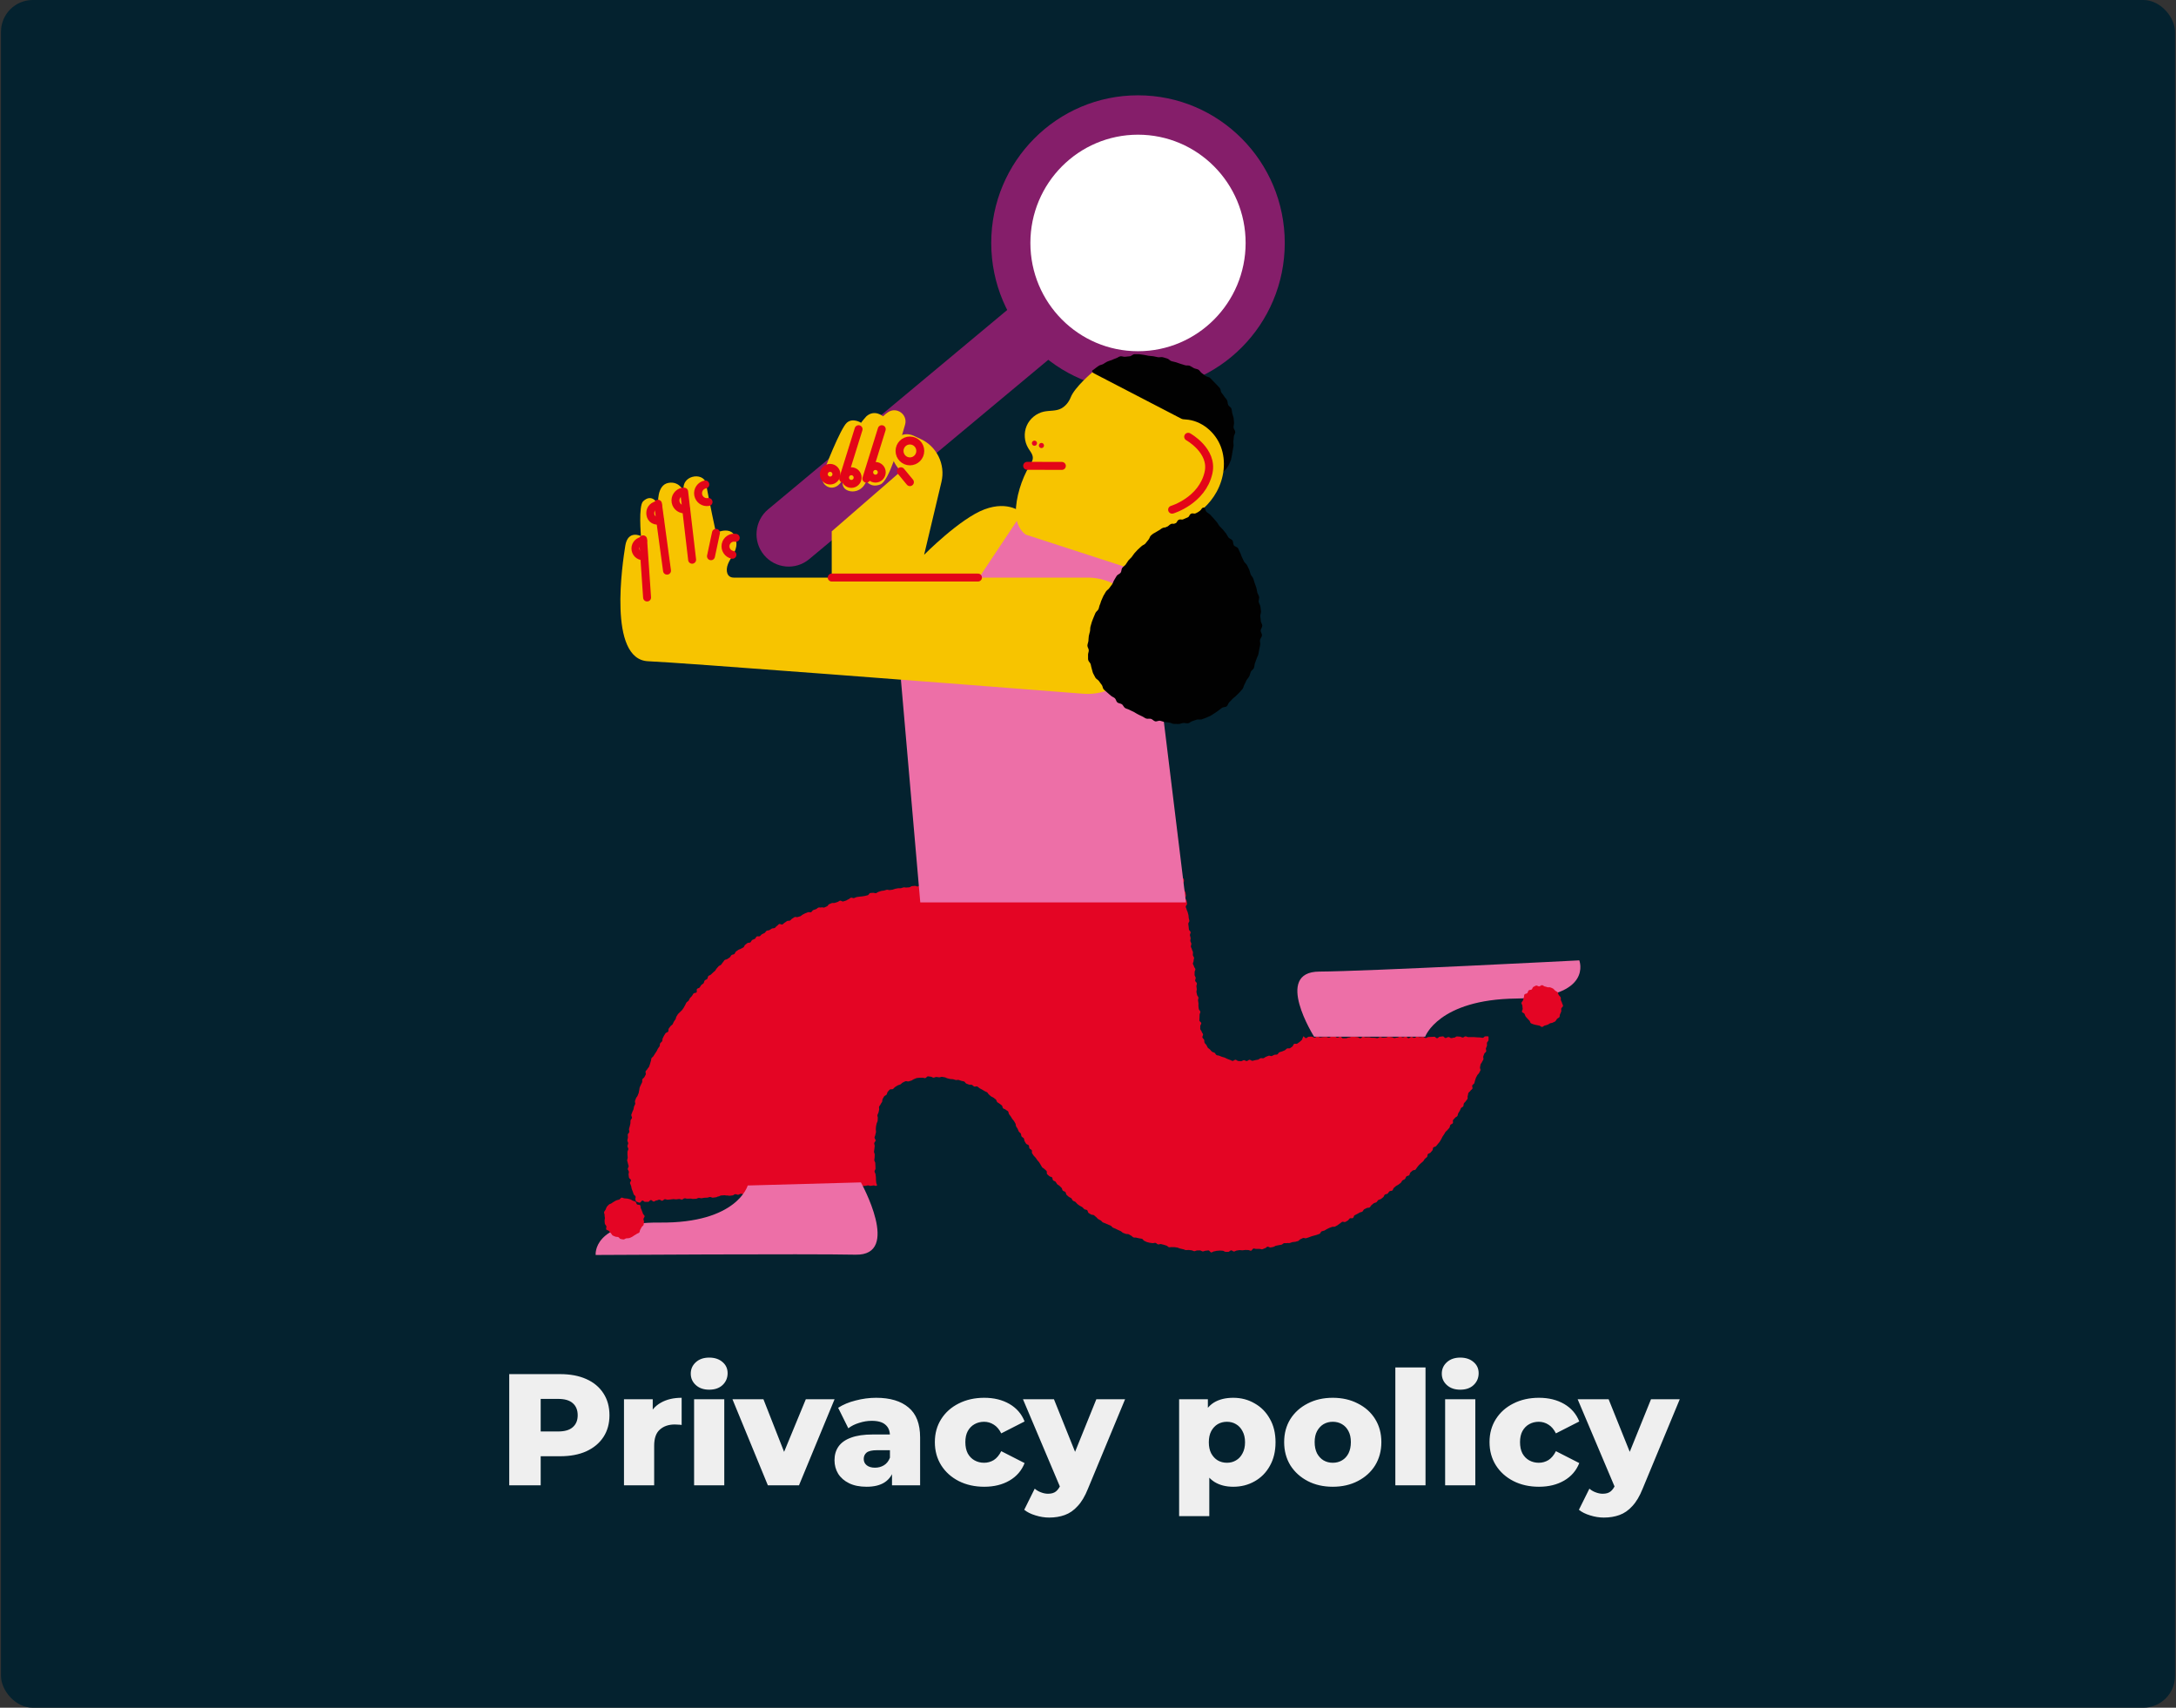 <svg width="274" height="215" viewBox="0 0 274 215" fill="none" xmlns="http://www.w3.org/2000/svg">
<rect x="0" y="0" width="274" height="215" fill="#333333" stroke="none"/>
<rect x="0.125" width="273.75" height="215" rx="4" fill="#04222F"/>
<g clip-path="url(#clip0_15929_10431)">
<path d="M130.165 38.386L133.242 42.12C133.819 42.821 133.723 43.861 133.026 44.441L101.893 70.397C100.172 71.832 97.617 71.591 96.191 69.86C94.764 68.129 95.004 65.56 96.724 64.125L127.858 38.169C128.554 37.589 129.588 37.686 130.165 38.386Z" fill="#851E6A"/>
<path d="M143.296 49.177C153.503 49.177 161.776 40.854 161.776 30.588C161.776 20.322 153.503 12 143.296 12C133.09 12 124.816 20.322 124.816 30.588C124.816 40.854 133.09 49.177 143.296 49.177Z" fill="#851E6A"/>
<path d="M143.296 44.218C150.78 44.218 156.848 38.116 156.848 30.588C156.848 23.06 150.78 16.957 143.296 16.957C135.812 16.957 129.745 23.06 129.745 30.588C129.745 38.116 135.812 44.218 143.296 44.218Z" fill="white"/>
<path d="M148.947 110.582C148.778 110.528 148.772 110.643 148.594 110.647C148.417 110.651 148.417 110.684 148.24 110.688C148.063 110.691 148.059 110.52 147.882 110.523C147.705 110.527 147.709 110.716 147.531 110.72C147.354 110.723 147.352 110.649 147.175 110.652C146.998 110.656 146.997 110.59 146.819 110.594C146.642 110.598 146.642 110.604 146.465 110.607C146.288 110.611 146.287 110.587 146.11 110.591C145.933 110.595 145.932 110.532 145.754 110.536C145.577 110.54 145.581 110.719 145.404 110.723C145.226 110.727 145.227 110.741 145.049 110.745C144.872 110.749 144.869 110.621 144.692 110.624C144.514 110.628 144.514 110.601 144.336 110.605C144.159 110.609 144.16 110.674 143.983 110.678C143.805 110.681 143.806 110.715 143.628 110.719C143.45 110.723 143.449 110.664 143.271 110.668C143.094 110.672 143.096 110.769 142.918 110.773C142.74 110.777 142.738 110.672 142.56 110.676C142.383 110.679 142.382 110.624 142.204 110.628C142.027 110.632 142.031 110.822 141.853 110.826C141.676 110.83 141.671 110.615 141.494 110.619C141.317 110.623 141.321 110.84 141.144 110.844C140.966 110.848 140.962 110.661 140.785 110.665C140.667 110.667 140.548 110.67 140.43 110.672C140.253 110.676 140.253 110.689 140.075 110.692C139.898 110.696 139.9 110.772 139.722 110.776C139.544 110.78 139.542 110.653 139.364 110.657C139.187 110.661 139.191 110.894 139.014 110.898C138.836 110.902 138.833 110.74 138.655 110.744C138.477 110.747 138.477 110.73 138.299 110.734C138.121 110.738 138.123 110.828 137.945 110.832C137.768 110.836 137.768 110.86 137.591 110.864C137.413 110.868 137.414 110.9 137.236 110.904C137.059 110.908 137.055 110.76 136.878 110.763C136.7 110.767 136.704 110.922 136.526 110.925C136.348 110.929 136.346 110.833 136.169 110.837C135.991 110.84 135.989 110.736 135.811 110.74C135.634 110.744 135.636 110.841 135.458 110.845C135.28 110.848 135.28 110.839 135.102 110.842C134.924 110.846 134.925 110.893 134.747 110.896C134.569 110.9 134.571 110.951 134.393 110.955C134.215 110.959 134.213 110.84 134.035 110.843C133.857 110.847 133.86 110.981 133.683 110.985C133.505 110.989 133.501 110.808 133.323 110.812C133.146 110.815 133.148 110.931 132.97 110.935C132.792 110.938 132.791 110.883 132.614 110.887C132.436 110.891 132.437 110.969 132.259 110.973C132.082 110.977 132.078 110.824 131.901 110.827C131.723 110.831 131.724 110.878 131.546 110.882C131.368 110.885 131.369 110.932 131.192 110.935C131.014 110.939 131.012 110.843 130.834 110.847C130.657 110.851 130.659 110.947 130.482 110.951C130.305 110.954 130.305 110.985 130.128 110.989C129.951 110.993 129.949 110.913 129.772 110.917C129.595 110.92 129.596 110.99 129.419 110.994C129.241 110.998 129.239 110.913 129.061 110.917C128.883 110.92 128.883 110.925 128.705 110.928C128.528 110.932 128.528 110.941 128.35 110.945C128.172 110.949 128.171 110.891 127.994 110.895C127.816 110.898 127.816 110.901 127.639 110.904C127.461 110.908 127.464 111.057 127.287 111.06C127.109 111.064 127.108 110.995 126.93 110.999C126.752 111.003 126.755 111.151 126.577 111.155C126.399 111.158 126.395 110.956 126.217 110.96C126.039 110.964 126.043 111.167 125.865 111.171C125.688 111.174 125.685 111.065 125.508 111.069C125.33 111.073 125.327 110.948 125.15 110.952C124.971 110.956 124.976 111.182 124.798 111.185C124.62 111.189 124.619 111.13 124.441 111.133C124.263 111.137 124.263 111.152 124.085 111.156C123.907 111.16 123.905 111.078 123.727 111.082C123.549 111.086 123.55 111.141 123.372 111.145C123.194 111.149 123.192 111.041 123.014 111.045C122.835 111.049 122.837 111.13 122.659 111.134C122.481 111.137 122.483 111.252 122.305 111.256C122.127 111.259 122.122 111.049 121.944 111.053C121.766 111.056 121.77 111.243 121.592 111.247C121.414 111.251 121.411 111.092 121.233 111.096C121.055 111.099 121.054 111.075 120.876 111.078C120.698 111.082 120.7 111.191 120.522 111.195C120.344 111.199 120.345 111.271 120.167 111.275C119.988 111.279 119.987 111.208 119.808 111.212C119.63 111.216 119.627 111.085 119.449 111.089C119.27 111.093 119.271 111.154 119.093 111.158C118.914 111.162 118.913 111.133 118.734 111.137C118.555 111.141 118.557 111.21 118.378 111.215C118.2 111.22 118.262 111.33 118.03 111.346C117.931 111.353 117.81 111.313 117.672 111.324C117.565 111.333 117.441 111.271 117.312 111.282C117.201 111.292 117.087 111.345 116.961 111.357C116.85 111.368 116.735 111.407 116.612 111.42C116.499 111.432 116.374 111.372 116.251 111.386C116.138 111.399 116.023 111.433 115.901 111.447C115.787 111.461 115.684 111.592 115.563 111.607C115.448 111.621 115.316 111.515 115.196 111.53C115.081 111.545 114.961 111.543 114.841 111.559C114.726 111.575 114.622 111.695 114.503 111.712C114.387 111.728 114.267 111.72 114.148 111.738C114.032 111.755 113.904 111.699 113.785 111.717C113.669 111.735 113.56 111.806 113.441 111.825C113.326 111.843 113.2 111.811 113.082 111.831C112.966 111.85 112.85 111.876 112.732 111.897C112.616 111.916 112.508 111.988 112.39 112.009C112.274 112.03 112.155 112.035 112.037 112.057C111.921 112.078 111.785 111.994 111.667 112.016C111.551 112.038 111.441 112.096 111.323 112.119C111.208 112.141 111.087 112.145 110.97 112.168C110.854 112.191 110.746 112.256 110.628 112.28C110.513 112.303 110.417 112.426 110.3 112.45C110.185 112.475 110.044 112.38 109.928 112.405C109.813 112.43 109.686 112.405 109.57 112.431C109.455 112.456 109.385 112.682 109.268 112.709C109.154 112.735 109.04 112.767 108.925 112.794C108.81 112.821 108.69 112.826 108.574 112.854C108.46 112.882 108.333 112.861 108.218 112.89C108.103 112.918 107.98 112.912 107.864 112.941C107.75 112.97 107.646 113.041 107.531 113.071C107.416 113.101 107.264 112.987 107.149 113.018C107.035 113.048 106.95 113.19 106.835 113.222C106.721 113.253 106.626 113.355 106.511 113.387C106.398 113.419 106.287 113.461 106.173 113.494C106.059 113.527 105.887 113.357 105.772 113.391C105.659 113.424 105.566 113.531 105.452 113.565C105.338 113.599 105.226 113.637 105.112 113.672C104.998 113.707 104.859 113.66 104.746 113.696C104.633 113.732 104.527 113.795 104.414 113.831C104.301 113.868 104.241 114.068 104.128 114.106C104.015 114.143 103.915 114.215 103.802 114.253C103.689 114.291 103.534 114.201 103.421 114.24C103.309 114.279 103.163 114.222 103.051 114.261C102.939 114.301 102.856 114.424 102.744 114.464C102.632 114.505 102.517 114.538 102.406 114.579C102.294 114.621 102.236 114.805 102.124 114.847C102.013 114.889 101.854 114.803 101.743 114.846C101.632 114.889 101.521 114.932 101.41 114.975C101.299 115.019 101.202 115.095 101.091 115.14C100.981 115.185 100.9 115.301 100.79 115.347C100.68 115.392 100.559 115.41 100.449 115.456C100.34 115.502 100.171 115.409 100.062 115.456C99.953 115.503 99.865 115.603 99.756 115.651C99.647 115.699 99.584 115.849 99.475 115.898C99.367 115.947 99.217 115.905 99.109 115.955C99.001 116.005 98.92 116.112 98.812 116.163C98.705 116.214 98.631 116.334 98.524 116.386C98.417 116.438 98.21 116.285 98.103 116.338C97.997 116.391 97.93 116.525 97.824 116.579C97.718 116.633 97.657 116.776 97.552 116.831C97.446 116.886 97.294 116.851 97.188 116.907C97.083 116.962 96.99 117.041 96.885 117.098C96.781 117.155 96.632 117.131 96.528 117.189C96.424 117.247 96.376 117.406 96.272 117.465C96.169 117.524 96.049 117.556 95.947 117.616C95.844 117.676 95.781 117.804 95.678 117.865C95.576 117.926 95.387 117.842 95.285 117.904C95.184 117.966 95.148 118.137 95.047 118.2C94.946 118.263 94.815 118.279 94.715 118.344C94.614 118.408 94.584 118.581 94.485 118.647C94.385 118.712 94.212 118.666 94.114 118.732C94.015 118.799 93.929 118.885 93.831 118.953C93.733 119.021 93.715 119.204 93.618 119.273C93.52 119.342 93.397 119.371 93.3 119.441C93.204 119.511 93.061 119.518 92.966 119.589C92.87 119.66 92.768 119.723 92.674 119.796C92.579 119.868 92.56 120.039 92.466 120.113C92.373 120.186 92.207 120.168 92.114 120.243C92.021 120.317 91.984 120.46 91.892 120.536C91.8 120.612 91.683 120.657 91.592 120.734C91.501 120.811 91.33 120.795 91.24 120.874C91.151 120.952 91.106 121.083 91.017 121.163C90.928 121.243 90.887 121.374 90.799 121.455C90.712 121.536 90.576 121.565 90.489 121.648C90.403 121.73 90.337 121.833 90.252 121.917C90.166 122 90.13 122.133 90.046 122.218C89.962 122.303 89.857 122.366 89.775 122.452C89.692 122.538 89.597 122.611 89.515 122.698C89.434 122.786 89.27 122.797 89.19 122.886C89.11 122.974 89.13 123.153 89.051 123.243C88.972 123.334 88.812 123.353 88.734 123.443C88.655 123.534 88.666 123.703 88.588 123.794C88.51 123.885 88.377 123.93 88.3 124.021C88.222 124.113 88.177 124.232 88.101 124.323C88.023 124.416 87.838 124.417 87.762 124.509C87.685 124.602 87.787 124.842 87.711 124.935C87.635 125.028 87.398 124.988 87.323 125.082C87.247 125.175 87.208 125.299 87.134 125.392C87.059 125.486 86.958 125.56 86.885 125.654C86.81 125.749 86.786 125.883 86.713 125.977C86.64 126.073 86.509 126.124 86.437 126.219C86.364 126.315 86.344 126.451 86.272 126.546C86.2 126.643 86.167 126.768 86.096 126.864C86.025 126.961 85.962 127.064 85.892 127.16C85.821 127.258 85.701 127.319 85.632 127.415C85.562 127.513 85.438 127.573 85.369 127.67C85.3 127.768 85.249 127.88 85.18 127.978C85.112 128.077 85.123 128.231 85.055 128.329C84.987 128.429 84.918 128.527 84.852 128.625C84.784 128.725 84.763 128.855 84.697 128.954C84.63 129.054 84.489 129.104 84.424 129.204C84.358 129.305 84.271 129.392 84.207 129.492C84.142 129.594 84.199 129.772 84.136 129.873C84.072 129.975 83.865 129.986 83.802 130.088C83.739 130.19 83.674 130.292 83.612 130.394C83.55 130.497 83.512 130.614 83.451 130.717C83.389 130.82 83.435 130.987 83.375 131.09C83.315 131.194 83.186 131.258 83.127 131.361C83.068 131.466 83.109 131.627 83.05 131.731C82.992 131.836 82.898 131.92 82.841 132.025C82.783 132.131 82.738 132.242 82.682 132.347C82.625 132.454 82.536 132.542 82.481 132.648C82.424 132.755 82.343 132.848 82.288 132.955C82.234 133.063 82.088 133.124 82.034 133.231C81.981 133.339 82.005 133.486 81.953 133.593C81.9 133.702 81.903 133.837 81.852 133.945C81.8 134.054 81.783 134.178 81.733 134.287C81.683 134.397 81.571 134.477 81.522 134.586C81.472 134.696 81.342 134.77 81.294 134.879C81.246 134.99 81.359 135.17 81.312 135.28C81.265 135.391 81.19 135.489 81.145 135.599C81.099 135.711 80.93 135.772 80.887 135.883C80.842 135.995 80.897 136.146 80.855 136.257C80.812 136.37 80.737 136.47 80.696 136.582C80.654 136.695 80.587 136.798 80.547 136.911C80.507 137.025 80.527 137.159 80.488 137.271C80.449 137.386 80.454 137.513 80.417 137.626C80.379 137.741 80.313 137.845 80.278 137.958C80.241 138.073 80.115 138.159 80.081 138.274C80.046 138.389 79.99 138.498 79.958 138.613C79.924 138.729 80.017 138.879 79.986 138.994C79.954 139.111 79.861 139.209 79.832 139.324C79.802 139.441 79.793 139.563 79.765 139.678C79.737 139.795 79.644 139.897 79.618 140.012C79.591 140.13 79.517 140.237 79.493 140.354C79.467 140.472 79.603 140.623 79.58 140.739C79.556 140.858 79.419 140.953 79.397 141.07C79.375 141.189 79.4 141.315 79.38 141.433C79.36 141.552 79.321 141.667 79.303 141.785C79.285 141.904 79.219 142.016 79.203 142.134C79.186 142.255 79.259 142.386 79.245 142.504C79.23 142.625 79.06 142.727 79.047 142.845C79.034 142.966 79.08 143.093 79.07 143.212C79.059 143.333 79.006 143.45 78.997 143.569C78.988 143.69 79.112 143.819 79.105 143.938C79.098 144.059 79.01 144.175 79.006 144.294C79.001 144.415 79.123 144.539 79.12 144.657C79.117 144.779 79.011 144.897 79.01 145.015C79.009 145.136 79.01 145.257 79.011 145.375C79.013 145.496 79.035 145.616 79.039 145.734C79.042 145.856 78.968 145.98 78.974 146.098C78.979 146.219 79.055 146.336 79.063 146.454C79.071 146.575 79.151 146.689 79.162 146.807C79.172 146.928 79.036 147.063 79.048 147.18C79.061 147.301 79.174 147.41 79.188 147.526C79.204 147.648 79.132 147.78 79.15 147.896C79.167 148.017 79.178 148.139 79.197 148.254C79.218 148.375 79.435 148.457 79.457 148.571C79.48 148.692 79.305 148.85 79.33 148.964C79.356 149.085 79.441 149.19 79.468 149.302C79.497 149.424 79.509 149.546 79.539 149.657C79.571 149.779 79.637 149.886 79.669 149.995C79.706 150.117 79.75 150.229 79.784 150.335C79.825 150.459 79.988 150.527 80.025 150.628C80.073 150.758 79.969 150.925 80.007 151.018C80.095 151.232 80.022 151.267 80.196 151.304C80.37 151.34 80.376 151.421 80.553 151.408C80.73 151.396 80.714 151.168 80.891 151.156C81.068 151.144 81.08 151.322 81.257 151.31C81.434 151.298 81.436 151.321 81.612 151.308C81.789 151.296 81.776 151.101 81.953 151.089C82.13 151.076 82.144 151.283 82.321 151.27C82.498 151.258 82.49 151.147 82.667 151.135C82.844 151.123 82.839 151.049 83.016 151.037C83.193 151.025 83.204 151.184 83.38 151.172C83.557 151.16 83.546 150.992 83.723 150.98C83.9 150.968 83.906 151.058 84.083 151.046C84.26 151.033 84.26 151.022 84.437 151.01C84.614 150.998 84.613 150.979 84.79 150.967C84.967 150.954 84.971 151.008 85.148 150.996C85.326 150.984 85.324 150.964 85.502 150.951C85.679 150.939 85.686 151.034 85.863 151.022C86.04 151.01 86.031 150.878 86.209 150.866C86.386 150.854 86.391 150.926 86.568 150.914C86.745 150.902 86.746 150.916 86.923 150.903C87.1 150.891 87.105 150.956 87.282 150.944C87.459 150.932 87.459 150.936 87.636 150.924C87.814 150.912 87.808 150.831 87.985 150.819C88.162 150.807 88.166 150.871 88.344 150.859C88.521 150.846 88.518 150.809 88.695 150.797C88.873 150.785 88.873 150.793 89.05 150.781C89.228 150.769 89.224 150.716 89.401 150.703C89.579 150.691 89.586 150.798 89.763 150.786C89.941 150.774 89.939 150.753 90.117 150.741C90.294 150.729 90.288 150.643 90.466 150.631C90.643 150.618 90.636 150.519 90.814 150.507C90.991 150.495 90.991 150.497 91.168 150.484C91.346 150.472 91.349 150.522 91.526 150.509C91.704 150.497 91.707 150.552 91.885 150.54C92.062 150.528 92.061 150.512 92.238 150.5C92.415 150.488 92.406 150.359 92.584 150.347C92.761 150.335 92.767 150.429 92.945 150.416C93.122 150.404 93.115 150.308 93.293 150.296C93.471 150.283 93.476 150.361 93.653 150.349C93.831 150.337 93.84 150.469 94.017 150.457C94.195 150.445 94.182 150.255 94.359 150.243C94.537 150.231 94.544 150.337 94.721 150.325C94.898 150.313 94.899 150.321 95.076 150.309C95.254 150.296 95.251 150.253 95.428 150.241C95.606 150.229 95.616 150.377 95.793 150.365C95.971 150.353 95.957 150.153 96.135 150.14C96.312 150.128 96.314 150.164 96.492 150.152C96.669 150.139 96.68 150.299 96.858 150.286C97.035 150.274 97.03 150.195 97.207 150.183C97.385 150.171 97.38 150.097 97.557 150.085C97.734 150.072 97.732 150.033 97.909 150.021C98.086 150.009 98.094 150.123 98.271 150.11C98.447 150.098 98.439 149.972 98.616 149.96C98.793 149.947 98.803 150.098 98.98 150.086C99.157 150.074 99.157 150.075 99.334 150.063C99.511 150.05 99.505 149.949 99.682 149.937C99.86 149.924 99.858 149.894 100.035 149.882C100.213 149.87 100.219 149.966 100.397 149.953C100.574 149.941 100.565 149.802 100.742 149.79C100.919 149.778 100.92 149.786 101.097 149.774C101.274 149.762 101.289 149.981 101.466 149.969C101.643 149.956 101.641 149.919 101.818 149.907C101.996 149.894 101.987 149.764 102.164 149.752C102.342 149.74 102.353 149.894 102.53 149.882C102.708 149.87 102.708 149.868 102.885 149.855C103.063 149.843 103.05 149.654 103.227 149.642C103.405 149.629 103.414 149.766 103.591 149.753C103.769 149.741 103.763 149.649 103.941 149.637C104.118 149.624 104.118 149.612 104.295 149.6C104.473 149.587 104.475 149.616 104.652 149.603C104.83 149.591 104.837 149.684 105.014 149.671C105.192 149.659 105.191 149.648 105.369 149.636C105.547 149.624 105.542 149.552 105.72 149.539C105.898 149.527 105.899 149.553 106.077 149.54C106.255 149.528 106.261 149.615 106.439 149.603C106.617 149.591 106.617 149.59 106.795 149.577C106.972 149.565 106.959 149.365 107.136 149.353C107.314 149.34 107.325 149.507 107.503 149.495C107.681 149.483 107.678 149.441 107.856 149.428C108.034 149.416 108.039 149.497 108.217 149.484C108.395 149.472 108.386 149.337 108.564 149.324C108.742 149.312 108.742 149.318 108.921 149.306C109.099 149.294 109.096 149.251 109.274 149.239C109.452 149.227 109.458 149.312 109.636 149.3C109.815 149.287 109.813 149.258 109.992 149.246C110.17 149.233 110.205 149.354 110.369 149.282C110.53 149.211 110.355 149.111 110.334 148.884C110.325 148.785 110.309 148.668 110.299 148.532C110.29 148.425 110.3 148.305 110.29 148.178C110.282 148.067 110.252 147.951 110.244 147.826C110.237 147.714 110.128 147.602 110.121 147.479C110.115 147.366 110.254 147.24 110.249 147.119C110.243 147.004 110.238 146.886 110.233 146.766C110.228 146.65 110.219 146.533 110.215 146.412C110.211 146.297 110.093 146.182 110.09 146.062C110.088 145.945 110.134 145.826 110.132 145.706C110.13 145.59 110.144 145.471 110.143 145.352C110.142 145.235 110.054 145.117 110.054 144.998C110.055 144.881 110.101 144.762 110.103 144.643C110.104 144.526 110.141 144.408 110.143 144.289C110.146 144.171 110.077 144.05 110.081 143.932C110.085 143.814 110.257 143.702 110.262 143.583C110.267 143.465 110.114 143.339 110.121 143.221C110.127 143.103 110.214 142.989 110.222 142.871C110.23 142.753 110.297 142.64 110.307 142.522C110.317 142.404 110.269 142.281 110.281 142.163C110.293 142.045 110.294 141.926 110.307 141.808C110.321 141.69 110.371 141.577 110.386 141.46C110.402 141.342 110.493 141.237 110.511 141.121C110.529 141.003 110.51 140.882 110.531 140.766C110.552 140.649 110.46 140.511 110.483 140.396C110.507 140.279 110.594 140.176 110.62 140.062C110.647 139.945 110.667 139.829 110.697 139.716C110.728 139.6 110.659 139.455 110.693 139.343C110.728 139.228 110.846 139.141 110.885 139.031C110.926 138.918 111.027 138.832 111.072 138.725C111.118 138.614 111.087 138.47 111.138 138.367C111.193 138.255 111.257 138.145 111.324 138.041C111.391 137.938 111.556 137.909 111.634 137.813C111.712 137.719 111.699 137.541 111.787 137.453C111.873 137.367 111.946 137.254 112.042 137.175C112.136 137.097 112.348 137.175 112.45 137.104C112.55 137.034 112.611 136.912 112.718 136.848C112.822 136.785 112.919 136.71 113.03 136.652C113.138 136.596 113.262 136.576 113.376 136.525C113.487 136.474 113.562 136.335 113.678 136.289C113.791 136.245 113.896 136.166 114.013 136.125C114.128 136.085 114.29 136.183 114.41 136.147C114.526 136.111 114.641 136.073 114.762 136.04C114.876 136.009 114.968 135.893 115.083 135.865C115.198 135.838 115.302 135.75 115.418 135.726C115.534 135.702 115.658 135.71 115.774 135.69C115.891 135.67 116.017 135.698 116.133 135.681C116.251 135.665 116.379 135.747 116.496 135.734C116.614 135.722 116.715 135.522 116.832 135.513C116.95 135.503 117.075 135.559 117.193 135.554C117.311 135.548 117.432 135.679 117.55 135.677C117.669 135.675 117.786 135.587 117.904 135.589C118.022 135.591 118.139 135.631 118.257 135.636C118.375 135.642 118.498 135.563 118.616 135.573C118.734 135.582 118.85 135.62 118.968 135.633C119.085 135.646 119.191 135.745 119.308 135.761C119.425 135.778 119.535 135.828 119.651 135.848C119.768 135.868 119.889 135.849 120.005 135.872C120.121 135.896 120.229 135.945 120.344 135.972C120.46 135.999 120.598 135.93 120.712 135.961C120.826 135.991 120.935 136.043 121.048 136.077C121.161 136.111 121.284 136.118 121.396 136.156C121.508 136.193 121.567 136.38 121.678 136.421C121.789 136.462 121.896 136.502 122.006 136.547C122.116 136.591 122.266 136.532 122.375 136.58C122.483 136.628 122.56 136.74 122.667 136.791C122.774 136.842 122.96 136.733 123.065 136.787C123.17 136.841 123.247 136.954 123.35 137.012C123.454 137.069 123.564 137.118 123.666 137.178C123.767 137.238 123.87 137.3 123.971 137.363C124.07 137.426 124.196 137.454 124.295 137.52C124.393 137.586 124.435 137.737 124.531 137.806C124.627 137.875 124.706 137.967 124.8 138.039C124.894 138.111 125.027 138.133 125.119 138.208C125.211 138.282 125.31 138.35 125.4 138.428C125.49 138.505 125.489 138.684 125.577 138.765C125.664 138.844 125.792 138.879 125.877 138.961C125.962 139.044 126.076 139.097 126.159 139.182C126.242 139.267 126.225 139.444 126.305 139.532C126.385 139.619 126.561 139.619 126.638 139.709C126.715 139.799 126.865 139.83 126.94 139.922C127.015 140.014 126.991 140.187 127.063 140.281C127.135 140.375 127.209 140.467 127.279 140.564C127.348 140.66 127.396 140.771 127.462 140.869C127.529 140.967 127.625 141.046 127.689 141.146C127.752 141.246 127.804 141.354 127.864 141.456C127.925 141.558 127.893 141.712 127.95 141.816C128.008 141.92 128.086 142.009 128.141 142.115C128.196 142.22 128.223 142.341 128.28 142.448C128.335 142.552 128.481 142.61 128.538 142.715C128.595 142.819 128.574 142.968 128.633 143.073C128.69 143.177 128.861 143.217 128.921 143.322C128.98 143.425 128.958 143.576 129.019 143.679C129.079 143.782 129.142 143.884 129.204 143.987C129.265 144.088 129.477 144.098 129.54 144.2C129.602 144.301 129.561 144.468 129.625 144.569C129.688 144.669 129.85 144.707 129.915 144.807C129.979 144.907 129.899 145.103 129.965 145.203C130.031 145.302 130.101 145.4 130.168 145.499C130.235 145.597 130.345 145.666 130.414 145.765C130.481 145.862 130.546 145.962 130.616 146.06C130.685 146.157 130.78 146.235 130.85 146.332C130.92 146.428 130.965 146.543 131.037 146.639C131.108 146.735 131.146 146.856 131.219 146.952C131.291 147.046 131.437 147.084 131.51 147.178C131.584 147.271 131.703 147.328 131.778 147.421C131.852 147.514 131.774 147.733 131.85 147.825C131.925 147.917 132.041 147.977 132.119 148.068C132.195 148.159 132.397 148.141 132.475 148.231C132.553 148.321 132.521 148.508 132.6 148.597C132.679 148.686 132.843 148.697 132.923 148.785C133.003 148.873 133.038 149.003 133.12 149.09C133.201 149.177 133.333 149.214 133.415 149.3C133.497 149.386 133.587 149.463 133.671 149.549C133.754 149.633 133.743 149.813 133.828 149.897C133.912 149.98 134.067 149.991 134.153 150.074C134.238 150.157 134.219 150.351 134.305 150.433C134.392 150.515 134.485 150.591 134.573 150.672C134.66 150.752 134.803 150.773 134.892 150.852C134.98 150.932 135.009 151.081 135.099 151.159C135.189 151.237 135.335 151.25 135.426 151.327C135.516 151.404 135.577 151.518 135.669 151.594C135.761 151.67 135.868 151.727 135.961 151.802C136.054 151.876 136.187 151.901 136.281 151.974C136.374 152.047 136.439 152.159 136.534 152.232C136.628 152.303 136.792 152.281 136.888 152.352C136.984 152.423 136.975 152.639 137.072 152.709C137.168 152.778 137.279 152.83 137.377 152.898C137.474 152.966 137.648 152.922 137.747 152.989C137.846 153.055 137.92 153.158 138.02 153.223C138.119 153.288 138.18 153.415 138.281 153.479C138.381 153.542 138.495 153.586 138.597 153.649C138.698 153.711 138.764 153.834 138.866 153.895C138.968 153.956 139.1 153.969 139.203 154.029C139.306 154.088 139.43 154.112 139.534 154.17C139.638 154.228 139.758 154.255 139.864 154.312C139.968 154.368 140.032 154.502 140.138 154.558C140.243 154.613 140.362 154.643 140.469 154.696C140.575 154.75 140.684 154.798 140.792 154.851C140.898 154.903 141.009 154.949 141.117 155C141.224 155.05 141.304 155.165 141.413 155.214C141.521 155.263 141.639 155.294 141.748 155.341C141.856 155.389 142.006 155.341 142.116 155.388C142.225 155.433 142.317 155.522 142.427 155.567C142.537 155.611 142.613 155.745 142.724 155.788C142.835 155.831 142.981 155.78 143.093 155.822C143.204 155.863 143.33 155.863 143.443 155.903C143.554 155.943 143.686 155.921 143.799 155.96C143.911 155.998 143.975 156.185 144.088 156.222C144.201 156.259 144.301 156.339 144.415 156.374C144.528 156.41 144.648 156.428 144.763 156.462C144.876 156.496 145.007 156.476 145.122 156.508C145.236 156.54 145.385 156.445 145.5 156.476C145.614 156.507 145.703 156.638 145.818 156.667C145.933 156.697 146.079 156.601 146.195 156.629C146.31 156.657 146.424 156.687 146.54 156.714C146.656 156.74 146.764 156.796 146.881 156.821C146.997 156.846 147.086 157.004 147.203 157.027C147.319 157.051 147.453 156.988 147.57 157.01C147.686 157.032 147.813 156.997 147.93 157.018C148.046 157.038 148.163 157.055 148.281 157.074C148.397 157.093 148.504 157.179 148.622 157.197C148.739 157.214 148.852 157.259 148.97 157.276C149.088 157.292 149.197 157.374 149.316 157.389C149.434 157.404 149.56 157.355 149.678 157.369C149.796 157.382 149.914 157.4 150.033 157.413C150.151 157.425 150.263 157.514 150.382 157.525C150.5 157.535 150.629 157.424 150.748 157.433C150.866 157.443 150.987 157.415 151.106 157.423C151.224 157.431 151.336 157.549 151.455 157.556C151.574 157.563 151.699 157.459 151.818 157.465C151.937 157.47 152.057 157.42 152.176 157.424C152.295 157.428 152.406 157.678 152.526 157.681C152.645 157.684 152.768 157.54 152.887 157.542C153.007 157.544 153.127 157.475 153.248 157.476C153.367 157.476 153.484 157.446 153.603 157.445C153.722 157.445 153.839 157.468 153.958 157.466C154.077 157.465 154.198 157.604 154.316 157.602C154.435 157.599 154.554 157.612 154.672 157.608C154.791 157.604 154.903 157.418 155.021 157.413C155.14 157.408 155.266 157.574 155.384 157.567C155.502 157.561 155.615 157.449 155.733 157.442C155.852 157.435 155.967 157.395 156.085 157.387C156.204 157.379 156.325 157.423 156.443 157.414C156.562 157.404 156.678 157.381 156.796 157.371C156.914 157.36 157.036 157.392 157.154 157.38C157.272 157.368 157.403 157.477 157.521 157.464C157.639 157.451 157.73 157.203 157.847 157.189C157.965 157.174 158.093 157.249 158.21 157.233C158.328 157.218 158.452 157.252 158.57 157.235C158.687 157.219 158.82 157.301 158.936 157.283C159.054 157.265 159.161 157.177 159.278 157.158C159.395 157.139 159.487 156.973 159.604 156.953C159.721 156.933 159.867 157.078 159.983 157.057C160.1 157.035 160.217 157.011 160.333 156.988C160.449 156.965 160.55 156.861 160.666 156.837C160.782 156.813 160.898 156.791 161.014 156.766C161.13 156.74 161.249 156.732 161.365 156.705C161.48 156.679 161.57 156.542 161.685 156.515C161.801 156.487 161.933 156.533 162.047 156.504C162.163 156.476 162.297 156.522 162.411 156.492C162.526 156.462 162.635 156.408 162.749 156.377C162.864 156.346 162.994 156.371 163.108 156.339C163.222 156.307 163.338 156.278 163.451 156.245C163.566 156.211 163.641 156.049 163.755 156.014C163.868 155.979 163.967 155.898 164.08 155.862C164.193 155.825 164.351 155.928 164.463 155.89C164.576 155.853 164.691 155.821 164.803 155.782C164.916 155.744 165.024 155.692 165.136 155.653C165.248 155.613 165.369 155.598 165.481 155.557C165.592 155.516 165.715 155.502 165.825 155.46C165.937 155.418 166.051 155.38 166.161 155.337C166.272 155.294 166.311 155.068 166.421 155.024C166.531 154.979 166.656 154.974 166.765 154.928C166.875 154.882 166.965 154.792 167.074 154.745C167.183 154.698 167.285 154.638 167.394 154.59C167.503 154.542 167.62 154.515 167.728 154.466C167.836 154.417 167.994 154.479 168.101 154.428C168.209 154.378 168.309 154.311 168.416 154.259C168.523 154.208 168.601 154.097 168.708 154.045C168.814 153.992 168.891 153.881 168.996 153.827C169.102 153.774 169.298 153.897 169.403 153.842C169.509 153.787 169.609 153.72 169.713 153.664C169.818 153.608 169.867 153.448 169.971 153.391C170.075 153.334 170.254 153.411 170.357 153.353C170.461 153.295 170.466 153.063 170.569 153.004C170.672 152.944 170.785 152.904 170.887 152.844C170.989 152.783 171.093 152.728 171.195 152.666C171.297 152.605 171.438 152.609 171.539 152.547C171.64 152.484 171.674 152.315 171.774 152.251C171.874 152.187 171.995 152.159 172.095 152.094C172.194 152.029 172.368 152.079 172.467 152.013C172.566 151.948 172.604 151.789 172.702 151.723C172.8 151.656 172.879 151.561 172.976 151.494C173.074 151.426 173.22 151.429 173.316 151.36C173.413 151.291 173.46 151.152 173.556 151.083C173.652 151.013 173.8 151.015 173.895 150.945C173.991 150.874 174.081 150.795 174.175 150.724C174.27 150.652 174.284 150.474 174.377 150.402C174.471 150.329 174.636 150.349 174.729 150.275C174.822 150.202 174.863 150.063 174.956 149.989C175.048 149.914 175.234 149.956 175.325 149.88C175.417 149.805 175.424 149.626 175.515 149.55C175.606 149.474 175.694 149.395 175.784 149.318C175.875 149.241 176.007 149.214 176.097 149.136C176.186 149.058 176.293 148.999 176.381 148.92C176.47 148.841 176.504 148.701 176.592 148.621C176.68 148.542 176.82 148.52 176.907 148.439C176.994 148.359 177.004 148.195 177.09 148.113C177.177 148.032 177.352 148.045 177.438 147.963C177.524 147.881 177.513 147.699 177.597 147.616C177.682 147.532 177.781 147.465 177.865 147.381C177.949 147.297 178.159 147.339 178.242 147.255C178.326 147.17 178.367 147.043 178.449 146.958C178.532 146.872 178.593 146.766 178.675 146.68C178.757 146.594 178.856 146.524 178.936 146.437C179.017 146.35 179.13 146.291 179.21 146.204C179.291 146.115 179.331 145.99 179.41 145.902C179.489 145.813 179.608 145.759 179.686 145.669C179.765 145.58 179.725 145.387 179.803 145.297C179.881 145.206 180.057 145.201 180.133 145.11C180.21 145.019 180.288 144.928 180.364 144.837C180.44 144.745 180.404 144.561 180.479 144.469C180.554 144.376 180.759 144.39 180.833 144.297C180.908 144.204 180.986 144.114 181.06 144.02C181.133 143.926 181.215 143.839 181.288 143.745C181.36 143.65 181.4 143.53 181.472 143.435C181.543 143.34 181.565 143.206 181.635 143.111C181.706 143.015 181.765 142.911 181.835 142.815C181.905 142.719 181.948 142.603 182.017 142.507C182.086 142.41 182.207 142.35 182.274 142.252C182.343 142.155 182.446 142.081 182.512 141.983C182.58 141.885 182.564 141.73 182.63 141.632C182.697 141.532 182.874 141.508 182.939 141.409C183.004 141.309 182.906 141.103 182.97 141.003C183.035 140.903 183.153 140.838 183.216 140.738C183.279 140.637 183.451 140.604 183.513 140.504C183.576 140.402 183.564 140.254 183.625 140.153C183.687 140.051 183.753 139.952 183.813 139.851C183.874 139.748 183.899 139.625 183.959 139.522C184.018 139.419 184.195 139.384 184.253 139.281C184.312 139.177 184.276 139.02 184.333 138.916C184.391 138.812 184.512 138.743 184.569 138.639C184.625 138.534 184.731 138.455 184.786 138.35C184.842 138.244 184.762 138.068 184.816 137.963C184.871 137.856 184.845 137.711 184.898 137.605C184.952 137.498 185.098 137.438 185.15 137.332C185.203 137.224 185.356 137.166 185.407 137.059C185.459 136.95 185.336 136.761 185.386 136.653C185.436 136.544 185.595 136.487 185.644 136.379C185.693 136.27 185.689 136.138 185.736 136.029C185.784 135.92 185.802 135.799 185.848 135.69C185.894 135.579 185.971 135.483 186.016 135.374C186.061 135.263 186.204 135.192 186.247 135.083C186.29 134.971 186.373 134.875 186.414 134.765C186.457 134.652 186.323 134.475 186.363 134.364C186.404 134.251 186.392 134.122 186.431 134.011C186.47 133.898 186.576 133.81 186.613 133.698C186.651 133.584 186.752 133.491 186.787 133.379C186.823 133.264 186.738 133.115 186.771 133.002C186.805 132.887 186.866 132.782 186.897 132.67C186.929 132.553 187.112 132.479 187.141 132.366C187.171 132.249 187.078 132.103 187.104 131.989C187.132 131.872 187.212 131.768 187.236 131.654C187.261 131.536 187.215 131.406 187.236 131.292C187.258 131.173 187.414 131.079 187.432 130.965C187.451 130.845 187.421 130.616 187.435 130.501C187.265 130.445 187.223 130.478 187.044 130.478C186.865 130.478 186.865 130.661 186.686 130.661C186.508 130.661 186.508 130.613 186.329 130.613C186.15 130.613 186.15 130.6 185.971 130.6C185.792 130.6 185.792 130.57 185.613 130.57C185.434 130.57 185.434 130.573 185.255 130.573C185.075 130.573 185.075 130.571 184.896 130.571C184.717 130.571 184.717 130.478 184.538 130.478C184.358 130.478 184.358 130.623 184.179 130.623C184 130.623 184 130.512 183.821 130.512C183.641 130.512 183.641 130.486 183.462 130.486C183.283 130.486 183.283 130.636 183.104 130.636C182.925 130.636 182.925 130.698 182.746 130.698C182.567 130.698 182.567 130.558 182.388 130.558C182.209 130.558 182.209 130.681 182.03 130.681C181.851 130.681 181.851 130.479 181.672 130.479C181.492 130.479 181.492 130.521 181.313 130.521C181.134 130.521 181.134 130.705 180.954 130.705C180.775 130.705 180.775 130.526 180.596 130.526C180.416 130.526 180.416 130.545 180.237 130.545C180.058 130.545 180.058 130.562 179.879 130.562C179.7 130.562 179.7 130.681 179.521 130.681C179.341 130.681 179.341 130.539 179.162 130.539C178.983 130.539 178.983 130.572 178.804 130.572C178.624 130.572 178.624 130.516 178.445 130.516C178.266 130.516 178.266 130.665 178.086 130.665C177.907 130.665 177.907 130.543 177.728 130.543C177.548 130.543 177.548 130.709 177.369 130.709C177.19 130.709 177.19 130.502 177.011 130.502C176.831 130.502 176.831 130.597 176.652 130.597C176.474 130.597 176.474 130.496 176.295 130.496C176.116 130.496 176.116 130.63 175.938 130.63C175.759 130.63 175.759 130.687 175.58 130.687C175.401 130.687 175.401 130.575 175.222 130.575C175.043 130.575 175.043 130.513 174.864 130.513C174.684 130.513 174.684 130.621 174.505 130.621C174.325 130.621 174.325 130.644 174.146 130.644C173.967 130.644 173.967 130.554 173.788 130.554C173.609 130.554 173.609 130.705 173.43 130.705C173.251 130.705 173.251 130.657 173.072 130.657C172.893 130.657 172.893 130.647 172.714 130.647C172.534 130.647 172.534 130.589 172.355 130.589C172.175 130.589 172.175 130.602 171.996 130.602C171.816 130.602 171.816 130.531 171.637 130.531C171.458 130.531 171.458 130.716 171.279 130.716C171.099 130.716 171.099 130.568 170.92 130.568C170.74 130.568 170.74 130.532 170.561 130.532C170.381 130.532 170.381 130.531 170.202 130.531C170.022 130.531 170.022 130.619 169.843 130.619C169.663 130.619 169.663 130.709 169.484 130.709C169.304 130.709 169.304 130.72 169.124 130.72C168.945 130.72 168.945 130.521 168.765 130.521C168.585 130.521 168.585 130.636 168.406 130.636C168.226 130.636 168.226 130.494 168.046 130.494C167.866 130.494 167.866 130.5 167.687 130.5C167.507 130.5 167.507 130.639 167.328 130.639C167.149 130.639 167.149 130.546 166.969 130.546C166.789 130.546 166.789 130.563 166.61 130.563C166.43 130.563 166.43 130.612 166.25 130.612C166.07 130.612 166.07 130.477 165.891 130.477C165.71 130.477 165.71 130.642 165.53 130.642C165.351 130.642 165.351 130.509 165.171 130.509C164.991 130.509 164.991 130.521 164.81 130.521C164.63 130.521 164.63 130.695 164.449 130.695C164.269 130.695 164.269 130.486 164.088 130.486C164.088 130.486 164.076 130.589 164.076 130.589C163.998 130.674 164.005 130.855 163.916 130.939C163.832 131.018 163.738 131.103 163.644 131.181C163.555 131.255 163.447 131.319 163.349 131.391C163.256 131.461 163.043 131.366 162.943 131.435C162.847 131.5 162.832 131.695 162.729 131.759C162.63 131.821 162.542 131.909 162.437 131.969C162.336 132.028 162.158 131.953 162.052 132.01C161.949 132.065 161.878 132.185 161.77 132.239C161.665 132.291 161.547 132.32 161.439 132.371C161.332 132.42 161.207 132.429 161.097 132.476C160.989 132.523 160.937 132.713 160.826 132.757C160.717 132.8 160.573 132.761 160.461 132.802C160.35 132.843 160.25 132.918 160.137 132.956C160.025 132.994 159.864 132.878 159.75 132.914C159.637 132.949 159.534 133.013 159.42 133.046C159.306 133.078 159.215 133.198 159.1 133.227C158.985 133.256 158.851 133.201 158.735 133.226C158.619 133.252 158.525 133.387 158.409 133.409C158.292 133.432 158.174 133.452 158.057 133.471C157.939 133.491 157.825 133.544 157.708 133.559C157.59 133.575 157.452 133.407 157.334 133.418C157.215 133.43 157.109 133.578 156.991 133.586C156.872 133.594 156.748 133.469 156.63 133.472C156.511 133.475 156.394 133.604 156.276 133.603C156.157 133.602 156.037 133.583 155.919 133.577C155.8 133.57 155.694 133.429 155.577 133.418C155.458 133.406 155.316 133.59 155.199 133.572C155.081 133.554 154.975 133.458 154.859 133.434C154.742 133.409 154.639 133.333 154.526 133.303C154.41 133.271 154.316 133.186 154.205 133.148C154.092 133.109 153.975 133.098 153.866 133.052C153.756 133.006 153.645 132.975 153.539 132.92C153.433 132.866 153.282 132.893 153.181 132.831C153.08 132.768 153.038 132.618 152.942 132.547C152.847 132.476 152.692 132.479 152.604 132.399C152.515 132.32 152.442 132.22 152.36 132.132C152.28 132.045 152.151 131.991 152.078 131.896C152.006 131.803 151.977 131.67 151.912 131.568C151.849 131.469 151.735 131.391 151.679 131.284C151.625 131.18 151.671 131.022 151.624 130.911C151.578 130.803 151.443 130.724 151.404 130.609C151.367 130.498 151.515 130.328 151.484 130.21C151.454 130.098 151.338 130.006 151.314 129.887C151.292 129.772 151.15 129.671 151.134 129.55C151.117 129.434 151.148 129.305 151.137 129.184C151.127 129.07 151.275 128.936 151.264 128.812C151.253 128.697 151.033 128.598 151.021 128.475C151.01 128.359 151.052 128.235 151.04 128.112C151.028 127.996 151.067 127.871 151.054 127.749C151.042 127.633 151.161 127.499 151.149 127.378C151.136 127.261 150.969 127.158 150.956 127.037C150.943 126.919 150.919 126.802 150.906 126.68C150.893 126.563 150.925 126.439 150.911 126.318C150.898 126.2 150.871 126.082 150.858 125.962C150.844 125.844 150.92 125.714 150.906 125.594C150.892 125.476 150.745 125.372 150.731 125.251C150.718 125.133 150.669 125.018 150.655 124.898C150.642 124.78 150.708 124.651 150.694 124.532C150.681 124.414 150.667 124.295 150.652 124.175C150.639 124.057 150.725 123.926 150.711 123.806C150.697 123.687 150.507 123.59 150.493 123.47C150.479 123.351 150.573 123.219 150.559 123.099C150.544 122.981 150.435 122.873 150.421 122.754C150.407 122.635 150.441 122.51 150.426 122.39C150.412 122.271 150.535 122.136 150.521 122.016C150.506 121.898 150.362 121.795 150.347 121.675C150.332 121.556 150.222 121.449 150.207 121.33C150.193 121.211 150.314 121.075 150.299 120.955C150.285 120.836 150.367 120.704 150.353 120.585C150.338 120.465 150.216 120.359 150.201 120.24C150.187 120.12 150.232 119.993 150.217 119.873C150.202 119.753 150.102 119.645 150.087 119.525C150.072 119.405 149.968 119.297 149.953 119.177C149.938 119.057 150.028 118.924 150.013 118.805C149.998 118.684 149.899 118.575 149.884 118.456C149.869 118.336 149.936 118.206 149.921 118.087C149.906 117.968 149.849 117.854 149.834 117.735C149.819 117.615 149.939 117.479 149.924 117.36C149.909 117.24 149.723 117.143 149.708 117.024C149.692 116.904 149.685 116.784 149.67 116.665C149.654 116.545 149.641 116.426 149.626 116.307C149.611 116.187 149.783 116.043 149.767 115.925C149.752 115.805 149.697 115.69 149.682 115.572C149.667 115.452 149.665 115.33 149.65 115.212C149.634 115.092 149.569 114.979 149.554 114.861C149.538 114.74 149.438 114.632 149.422 114.514C149.407 114.393 149.321 114.283 149.306 114.166C149.29 114.044 149.488 113.897 149.473 113.78C149.457 113.658 149.428 113.541 149.413 113.425C149.397 113.302 149.28 113.196 149.265 113.08C149.249 112.957 149.346 112.823 149.331 112.707C149.315 112.583 149.285 112.465 149.27 112.35C149.254 112.226 149.103 112.124 149.088 112.011C149.072 111.884 149.014 111.771 149 111.659C148.983 111.53 148.943 111.414 148.929 111.306C148.91 111.169 149.105 111.021 149.092 110.922C149.062 110.691 149.117 110.635 148.947 110.582Z" fill="#E40524"/>
<path d="M108.405 148.861C108.405 148.861 113.546 158.089 107.735 157.963C101.923 157.836 75.004 157.999 75.004 157.999C75.004 157.999 74.574 153.826 83.049 153.92C92.84 154.028 94.151 149.252 94.151 149.252L108.405 148.861Z" fill="#ED6FA7"/>
<path d="M165.473 130.522C165.473 130.522 160.314 122.347 166.127 122.321C171.94 122.295 198.863 120.908 198.863 120.908C198.863 120.908 200.699 125.597 190.909 125.715C181.118 125.834 179.455 130.522 179.455 130.522H165.473Z" fill="#ED6FA7"/>
<path d="M81.023 153.481C81.02 153.604 81.108 153.729 81.088 153.847C81.067 153.967 81.074 154.099 81.037 154.213C81 154.329 80.842 154.394 80.789 154.502C80.736 154.611 80.687 154.712 80.62 154.812C80.552 154.912 80.575 155.085 80.494 155.174C80.413 155.263 80.258 155.279 80.165 155.355C80.072 155.432 79.963 155.475 79.86 155.538C79.757 155.6 79.673 155.686 79.561 155.734C79.452 155.781 79.347 155.844 79.23 155.875C79.115 155.906 78.992 155.89 78.871 155.905C78.754 155.918 78.635 156.049 78.513 156.046C78.391 156.043 78.263 156.003 78.146 155.983C78.026 155.963 77.95 155.78 77.836 155.743C77.721 155.706 77.586 155.739 77.479 155.686C77.37 155.632 77.242 155.612 77.143 155.544C77.043 155.476 77.004 155.333 76.915 155.252C76.826 155.17 76.762 155.077 76.686 154.984C76.609 154.89 76.4 154.889 76.337 154.786C76.275 154.683 76.398 154.483 76.351 154.371C76.304 154.261 76.193 154.181 76.162 154.063C76.132 153.947 76.147 153.827 76.133 153.706C76.119 153.587 76.168 153.476 76.171 153.354C76.174 153.231 76.112 153.114 76.132 152.997C76.152 152.876 76.031 152.716 76.067 152.602C76.105 152.486 76.21 152.385 76.263 152.277C76.316 152.168 76.342 152.03 76.409 151.931C76.477 151.83 76.588 151.75 76.669 151.66C76.751 151.571 76.914 151.567 77.007 151.49C77.1 151.413 77.199 151.358 77.302 151.295C77.404 151.232 77.5 151.171 77.611 151.124C77.721 151.077 77.835 151.063 77.952 151.032C78.067 151.001 78.153 150.795 78.274 150.781C78.392 150.767 78.525 150.869 78.647 150.872C78.769 150.876 78.891 150.883 79.007 150.903C79.127 150.923 79.245 150.955 79.358 150.992C79.474 151.029 79.567 151.113 79.675 151.166C79.783 151.219 79.921 151.222 80.019 151.29C80.119 151.358 80.117 151.547 80.205 151.628C80.294 151.71 80.533 151.647 80.609 151.741C80.686 151.834 80.635 152.022 80.698 152.126C80.76 152.229 80.785 152.342 80.832 152.454C80.879 152.564 80.923 152.665 80.954 152.783C80.984 152.899 81.155 152.99 81.169 153.112C81.183 153.23 81.027 153.358 81.023 153.481Z" fill="#E40524"/>
<path d="M196.817 126.636C196.817 126.759 196.603 126.867 196.586 126.986C196.569 127.107 196.62 127.235 196.586 127.35C196.552 127.467 196.492 127.57 196.443 127.68C196.392 127.79 196.425 127.95 196.36 128.052C196.295 128.154 196.135 128.188 196.056 128.28C195.977 128.371 195.935 128.499 195.844 128.579C195.753 128.658 195.62 128.68 195.518 128.746C195.418 128.811 195.281 128.789 195.171 128.839C195.062 128.889 194.981 128.979 194.865 129.013C194.75 129.047 194.645 129.095 194.525 129.112C194.407 129.129 194.293 129.294 194.171 129.294C194.049 129.294 193.933 129.136 193.816 129.119C193.695 129.102 193.58 129.084 193.466 129.051C193.349 129.016 193.222 129.015 193.113 128.965C193.003 128.914 192.87 128.894 192.77 128.828C192.668 128.763 192.667 128.566 192.576 128.487C192.485 128.408 192.416 128.325 192.337 128.234C192.258 128.143 192.169 128.074 192.104 127.972C192.039 127.871 192.019 127.758 191.968 127.648C191.919 127.538 191.677 127.5 191.643 127.383C191.61 127.268 191.753 127.11 191.736 126.988C191.719 126.87 191.698 126.759 191.698 126.636C191.698 126.513 191.562 126.379 191.579 126.261C191.596 126.14 191.747 126.045 191.78 125.93C191.814 125.813 191.828 125.692 191.878 125.583C191.928 125.472 191.894 125.307 191.958 125.206C192.024 125.104 192.243 125.116 192.322 125.024C192.401 124.933 192.403 124.768 192.494 124.689C192.584 124.61 192.756 124.645 192.857 124.58C192.958 124.514 192.977 124.298 193.087 124.248C193.195 124.198 193.308 124.115 193.425 124.08C193.539 124.047 193.7 124.202 193.82 124.184C193.938 124.167 194.049 124.029 194.171 124.029C194.293 124.029 194.403 124.176 194.52 124.193C194.641 124.21 194.742 124.256 194.856 124.29C194.972 124.324 195.115 124.268 195.223 124.318C195.333 124.368 195.461 124.395 195.561 124.46C195.663 124.525 195.733 124.639 195.824 124.718C195.914 124.797 196.057 124.832 196.136 124.923C196.215 125.015 196.212 125.172 196.277 125.274C196.342 125.376 196.465 125.449 196.515 125.559C196.565 125.669 196.51 125.818 196.544 125.935C196.578 126.05 196.673 126.151 196.69 126.272C196.707 126.39 196.817 126.513 196.817 126.636Z" fill="#E40524"/>
<path d="M132.286 66.186L127.912 64.576L113.442 85.567L115.881 113.615H149.334L144.227 71.848L132.286 66.186Z" fill="#ED6FA7"/>
<path d="M136.949 72.72H92.4C91.525 72.72 91.348 71.848 91.66 71.025C91.959 70.236 92.759 69.457 92.733 68.444C92.667 65.866 90.155 67.082 90.155 67.082C90.155 67.082 89.283 63.018 88.896 60.864C88.621 59.336 85.497 59.803 86.162 62.033C86.162 62.033 85.684 60.529 84.173 60.794C82.662 61.058 82.876 63.487 82.876 63.487C82.876 63.487 82.119 62.019 80.978 63.117C80.38 63.693 80.707 67.491 80.707 67.491C80.707 67.491 79.064 66.659 78.736 68.709C78.407 70.758 76.502 83.052 81.627 83.25C85.543 83.402 120.23 86.082 136.39 87.339C140.755 87.678 144.426 84.093 144.219 79.694C144.035 75.79 140.835 72.72 136.949 72.72Z" fill="#F7C400"/>
<path d="M80.978 67.902L81.48 75.225" stroke="#E30518" stroke-miterlimit="10" stroke-linecap="round"/>
<path d="M80.978 70.029C80.445 70.029 80.012 69.594 80.012 69.058C80.012 68.521 80.445 68.086 80.978 68.086" stroke="#E30518" stroke-miterlimit="10" stroke-linecap="round"/>
<path d="M82.847 63.42L83.99 71.848" stroke="#E30518" stroke-miterlimit="10" stroke-linecap="round"/>
<path d="M83.136 65.546C82.19 65.665 81.881 65.112 81.881 64.575C81.881 64.038 82.314 63.603 82.847 63.603" stroke="#E30518" stroke-miterlimit="10" stroke-linecap="round"/>
<path d="M86.148 61.902L87.152 70.47" stroke="#E30518" stroke-miterlimit="10" stroke-linecap="round"/>
<path d="M86.373 64.109C85.767 64.223 85.185 63.821 85.072 63.211C84.96 62.602 85.359 62.016 85.965 61.902" stroke="#E30518" stroke-miterlimit="10" stroke-linecap="round"/>
<path d="M88.812 60.992C88.206 61.105 87.806 61.691 87.918 62.301C88.031 62.91 88.614 63.313 89.219 63.199" stroke="#E30518" stroke-miterlimit="10" stroke-linecap="round"/>
<path d="M92.224 69.847C91.638 69.73 91.257 69.158 91.373 68.568C91.489 67.979 92.058 67.596 92.644 67.712" stroke="#E30518" stroke-miterlimit="10" stroke-linecap="round"/>
<path d="M90.154 67.082L89.526 70.03" stroke="#E30518" stroke-miterlimit="10" stroke-linecap="round"/>
<path d="M111.815 51.9C111.617 52.033 111.41 52.201 111.195 52.411C111.195 52.411 110.13 51.502 109.098 52.411C108.563 53.002 108.428 53.228 108.428 53.228C108.428 53.228 107.39 52.548 106.624 53.228C105.857 53.909 103.742 59.155 103.557 59.987C103.287 61.206 105.181 62.3 106.173 60.259C106.173 60.259 105.756 61.387 106.785 61.769C107.531 62.047 108.38 61.742 108.823 61.078C109.007 60.802 109.098 60.564 109.098 60.564C109.098 60.564 109.615 61.466 110.853 60.992C111.952 60.571 113.255 55.966 113.966 53.467C114.329 52.19 112.912 51.162 111.815 51.9Z" fill="#F7C400"/>
<path d="M108.112 54.035L106.173 60.258" stroke="#E30518" stroke-miterlimit="10" stroke-linecap="round"/>
<path d="M111.03 54.035L109.091 60.258" stroke="#E30518" stroke-miterlimit="10" stroke-linecap="round"/>
<path d="M110.239 60.259C110.676 60.259 111.031 59.902 111.031 59.462C111.031 59.023 110.676 58.666 110.239 58.666C109.801 58.666 109.447 59.023 109.447 59.462C109.447 59.902 109.801 60.259 110.239 60.259Z" stroke="#E30518" stroke-miterlimit="10" stroke-linecap="round"/>
<path d="M107.201 60.923C107.638 60.923 107.993 60.566 107.993 60.127C107.993 59.687 107.638 59.33 107.201 59.33C106.764 59.33 106.409 59.687 106.409 60.127C106.409 60.566 106.764 60.923 107.201 60.923Z" stroke="#E30518" stroke-miterlimit="10" stroke-linecap="round"/>
<path d="M104.529 60.497C104.966 60.497 105.321 60.141 105.321 59.701C105.321 59.261 104.966 58.904 104.529 58.904C104.091 58.904 103.737 59.261 103.737 59.701C103.737 60.141 104.091 60.497 104.529 60.497Z" stroke="#E30518" stroke-miterlimit="10" stroke-linecap="round"/>
<path d="M118.547 60.674C119.076 58.449 117.946 56.162 115.864 55.242C115.431 55.05 115.062 54.846 114.787 54.762C112.68 54.119 111.045 56.902 113.442 59.331L104.731 66.894V78.107H119.697L128.701 64.584C128.701 64.584 127.064 62.969 123.965 64.128C120.867 65.288 116.365 69.847 116.365 69.847L118.547 60.674Z" fill="#F7C400"/>
<path d="M114.575 58.086C115.296 58.086 115.88 57.498 115.88 56.772C115.88 56.047 115.296 55.459 114.575 55.459C113.854 55.459 113.269 56.047 113.269 56.772C113.269 57.498 113.854 58.086 114.575 58.086Z" stroke="#E30518" stroke-miterlimit="10" stroke-linecap="round"/>
<path d="M113.442 59.33L114.575 60.701" stroke="#E30518" stroke-miterlimit="10" stroke-linecap="round"/>
<path d="M104.731 72.713H123.146" stroke="#E30518" stroke-miterlimit="10" stroke-linecap="round"/>
<path d="M148.216 53.243C147.987 53.056 147.989 53.064 147.734 52.914C147.479 52.764 147.487 52.751 147.232 52.601C146.977 52.451 146.964 52.474 146.709 52.323C146.454 52.173 146.478 52.132 146.223 51.981C145.968 51.831 146.001 51.774 145.746 51.624C145.491 51.474 145.504 51.452 145.249 51.302C144.994 51.151 144.944 51.237 144.689 51.087C144.434 50.937 144.4 50.995 144.145 50.845C143.889 50.695 143.94 50.607 143.685 50.456C143.43 50.306 143.391 50.374 143.135 50.224C142.88 50.073 142.852 50.122 142.596 49.972C142.341 49.821 142.333 49.836 142.077 49.685C141.822 49.535 141.816 49.545 141.56 49.395C141.305 49.245 141.35 49.167 141.095 49.017C140.925 48.917 140.755 48.817 140.584 48.717C140.329 48.567 140.334 48.559 140.078 48.408C139.823 48.258 139.799 48.299 139.543 48.149C139.287 47.998 139.363 47.868 139.107 47.718C138.852 47.567 138.793 47.668 138.537 47.518C138.281 47.367 138.264 47.396 138.008 47.245C137.752 47.094 137.766 47.079 137.579 46.847C137.392 46.616 137.606 46.663 137.878 46.401C137.998 46.285 138.181 46.186 138.364 46.049C138.508 45.941 138.737 45.938 138.923 45.828C139.081 45.733 139.233 45.615 139.424 45.525C139.593 45.445 139.781 45.403 139.977 45.331C140.154 45.265 140.322 45.164 140.521 45.108C140.704 45.057 140.869 44.9 141.071 44.858C141.257 44.82 141.477 44.944 141.68 44.916C141.869 44.89 142.059 44.869 142.263 44.853C142.454 44.838 142.64 44.6 142.844 44.595C143.036 44.59 143.24 44.591 143.444 44.596C143.636 44.601 143.835 44.664 144.038 44.678C144.23 44.692 144.423 44.768 144.625 44.79C144.817 44.811 145.016 44.82 145.217 44.85C145.407 44.879 145.599 44.934 145.798 44.97C145.988 45.005 146.207 44.928 146.405 44.971C146.595 45.011 146.782 45.092 146.979 45.141C147.167 45.187 147.313 45.414 147.508 45.468C147.695 45.519 147.89 45.552 148.084 45.611C148.271 45.667 148.453 45.743 148.646 45.806C148.836 45.869 149.027 45.909 149.207 45.977C149.395 46.047 149.636 45.974 149.814 46.05C149.998 46.13 150.157 46.261 150.33 46.346C150.51 46.435 150.731 46.444 150.899 46.539C151.074 46.636 151.167 46.871 151.33 46.975C151.498 47.083 151.643 47.214 151.8 47.328C151.962 47.445 152.211 47.444 152.36 47.568C152.514 47.695 152.636 47.861 152.777 47.994C152.922 48.132 153.057 48.28 153.189 48.422C153.324 48.569 153.475 48.704 153.596 48.856C153.721 49.012 153.696 49.274 153.807 49.435C153.919 49.599 154.055 49.738 154.154 49.906C154.255 50.078 154.421 50.21 154.508 50.385C154.596 50.562 154.574 50.786 154.649 50.967C154.724 51.151 154.996 51.26 155.058 51.446C155.122 51.634 155.117 51.848 155.167 52.037C155.217 52.229 155.294 52.419 155.332 52.611C155.37 52.806 155.362 53.012 155.388 53.206C155.414 53.403 155.312 53.611 155.326 53.806C155.341 54.005 155.541 54.194 155.544 54.39C155.548 54.589 155.371 54.786 155.364 54.981C155.356 55.181 155.322 55.373 155.304 55.567C155.286 55.767 155.35 55.971 155.322 56.163C155.292 56.362 155.254 56.556 155.215 56.745C155.174 56.944 155.168 57.147 155.118 57.332C155.065 57.529 155.056 57.738 154.995 57.918C154.929 58.113 154.827 58.292 154.753 58.465C154.67 58.658 154.537 58.817 154.448 58.977C154.343 59.166 154.132 59.252 154.023 59.39C153.881 59.57 153.799 59.693 153.627 59.737C153.449 59.783 153.292 59.758 153.089 59.682C152.926 59.62 152.697 59.633 152.522 59.505C152.375 59.399 152.211 59.274 152.06 59.129C151.926 59.001 151.762 58.877 151.625 58.724C151.499 58.583 151.52 58.307 151.394 58.149C151.274 58 151.001 57.962 150.882 57.802C150.767 57.646 150.828 57.36 150.715 57.197C150.604 57.037 150.391 56.945 150.283 56.781C150.175 56.616 150.11 56.424 150.007 56.259C149.901 56.09 149.822 55.908 149.722 55.743C149.619 55.57 149.464 55.434 149.368 55.27C149.265 55.093 149.194 54.906 149.102 54.743C148.999 54.56 148.864 54.409 148.777 54.25C148.672 54.055 148.58 53.879 148.502 53.731C148.332 53.405 148.443 53.429 148.216 53.243Z" fill="#010101"/>
<path d="M137.526 46.889C137.526 46.889 135.323 48.751 134.828 50.013C134.597 50.599 134.178 51.135 133.624 51.429C132.969 51.776 132.176 51.669 131.451 51.822C130.498 52.023 129.661 52.713 129.277 53.612C128.892 54.512 128.971 55.597 129.481 56.431C129.718 56.818 130.052 57.189 130.053 57.644C130.053 58.027 129.812 58.362 129.614 58.69C128.649 60.288 127.88 62.707 127.912 64.576C127.946 66.579 129.168 67.308 129.168 67.308L142.445 71.622C142.445 71.622 144.25 67.738 146.589 66.503C147.473 66.035 148.462 65.809 149.378 65.41C150.982 64.711 152.345 63.467 153.192 61.929C154.142 60.206 154.423 58.07 153.724 56.229C153.024 54.389 151.276 52.935 149.321 52.813C149.099 52.799 148.862 52.797 148.677 52.673L137.526 46.889Z" fill="#F7C400"/>
<path d="M149.615 54.988C149.615 54.988 152.792 56.742 152.176 59.504C151.388 63.041 147.59 64.17 147.59 64.17" stroke="#E30518" stroke-miterlimit="10" stroke-linecap="round"/>
<path d="M131.138 56.414C131.317 56.414 131.462 56.268 131.462 56.088C131.462 55.908 131.317 55.762 131.138 55.762C130.959 55.762 130.813 55.908 130.813 56.088C130.813 56.268 130.959 56.414 131.138 56.414Z" fill="#E40524"/>
<path d="M130.256 56.125C130.435 56.125 130.581 55.979 130.581 55.799C130.581 55.619 130.435 55.473 130.256 55.473C130.077 55.473 129.932 55.619 129.932 55.799C129.932 55.979 130.077 56.125 130.256 56.125Z" fill="#E40524"/>
<path d="M133.708 58.657L129.338 58.645" stroke="#E30518" stroke-miterlimit="10" stroke-linecap="round"/>
<path d="M151.547 63.904C151.843 63.852 151.667 64.193 151.944 64.462C152.066 64.581 152.263 64.667 152.425 64.833C152.553 64.964 152.681 65.121 152.829 65.281C152.958 65.419 153.083 65.578 153.224 65.737C153.352 65.881 153.428 66.081 153.563 66.241C153.689 66.39 153.854 66.512 153.985 66.674C154.108 66.827 154.241 66.977 154.368 67.141C154.488 67.297 154.56 67.492 154.682 67.658C154.799 67.817 155.071 67.868 155.188 68.036C155.302 68.199 155.252 68.478 155.365 68.648C155.475 68.813 155.783 68.853 155.892 69.025C155.999 69.194 156.048 69.403 156.153 69.578C156.255 69.749 156.284 69.966 156.384 70.144C156.482 70.318 156.549 70.51 156.644 70.69C156.738 70.867 156.942 70.989 157.032 71.171C157.121 71.351 157.212 71.533 157.297 71.718C157.38 71.901 157.398 72.115 157.477 72.302C157.555 72.487 157.728 72.636 157.802 72.826C157.874 73.013 157.92 73.214 157.987 73.406C158.054 73.596 158.134 73.785 158.194 73.979C158.254 74.17 158.26 74.382 158.314 74.577C158.367 74.771 158.501 74.948 158.548 75.146C158.594 75.341 158.454 75.58 158.493 75.779C158.532 75.977 158.675 76.156 158.707 76.356C158.738 76.555 158.761 76.757 158.785 76.959C158.809 77.159 158.675 77.374 158.691 77.576C158.707 77.777 158.75 77.973 158.758 78.176C158.765 78.377 158.947 78.576 158.946 78.78C158.945 78.98 158.752 79.177 158.742 79.381C158.733 79.581 158.926 79.798 158.908 80C158.89 80.2 158.686 80.382 158.66 80.584C158.633 80.783 158.714 80.999 158.678 81.2C158.644 81.398 158.601 81.597 158.557 81.796C158.514 81.992 158.498 82.199 158.446 82.396C158.394 82.59 158.277 82.765 158.22 82.952C158.161 83.144 158.083 83.327 158.018 83.512C157.952 83.701 157.963 83.919 157.89 84.101C157.816 84.287 157.577 84.4 157.497 84.579C157.415 84.762 157.394 84.968 157.306 85.143C157.216 85.322 157.06 85.46 156.964 85.63C156.865 85.805 156.815 86.001 156.71 86.167C156.604 86.336 156.583 86.562 156.471 86.722C156.356 86.885 156.198 87.017 156.077 87.171C155.953 87.328 155.784 87.442 155.654 87.589C155.523 87.739 155.344 87.836 155.206 87.976C155.067 88.118 154.946 88.27 154.801 88.402C154.654 88.536 154.618 88.799 154.465 88.922C154.311 89.047 154.029 88.999 153.869 89.114C153.708 89.229 153.57 89.367 153.403 89.471C153.236 89.577 153.09 89.713 152.918 89.807C152.744 89.902 152.593 90.04 152.416 90.124C152.237 90.208 152.055 90.288 151.873 90.361C151.689 90.434 151.504 90.506 151.318 90.568C151.13 90.63 150.902 90.544 150.712 90.594C150.522 90.645 150.348 90.744 150.155 90.784C149.962 90.823 149.798 91.035 149.603 91.063C149.408 91.091 149.197 91.007 149 91.024C148.804 91.041 148.61 91.146 148.413 91.151C148.216 91.157 148.014 91.147 147.817 91.141C147.62 91.136 147.43 90.989 147.233 90.973C147.038 90.956 146.846 90.925 146.65 90.898C146.456 90.871 146.276 90.779 146.081 90.741C145.889 90.704 145.653 90.864 145.461 90.816C145.271 90.769 145.123 90.561 144.933 90.503C144.746 90.447 144.51 90.532 144.324 90.465C144.139 90.398 143.98 90.256 143.798 90.18C143.617 90.105 143.445 90.005 143.266 89.921C143.089 89.837 142.93 89.717 142.755 89.624C142.582 89.531 142.391 89.472 142.22 89.37C142.052 89.27 141.833 89.245 141.667 89.136C141.503 89.028 141.43 88.784 141.27 88.668C141.111 88.552 140.856 88.562 140.701 88.439C140.547 88.317 140.526 88.033 140.376 87.902C140.227 87.774 140.018 87.715 139.874 87.578C139.731 87.444 139.563 87.333 139.424 87.19C139.287 87.05 139.109 86.943 138.976 86.795C138.845 86.649 138.856 86.377 138.729 86.224C138.598 86.067 138.493 85.906 138.38 85.745C138.262 85.579 138.037 85.492 137.936 85.322C137.833 85.147 137.738 84.968 137.653 84.79C137.565 84.607 137.547 84.398 137.477 84.212C137.405 84.023 137.393 83.822 137.34 83.63C137.285 83.436 137.06 83.284 137.023 83.087C136.985 82.89 137.028 82.677 137.006 82.477C136.985 82.278 137.104 82.072 137.098 81.871C137.092 81.671 136.917 81.472 136.926 81.271C136.934 81.071 137.032 80.876 137.054 80.675C137.075 80.477 137.069 80.274 137.102 80.075C137.136 79.878 137.202 79.687 137.247 79.49C137.29 79.296 137.26 79.08 137.314 78.886C137.368 78.693 137.419 78.496 137.481 78.304C137.543 78.114 137.63 77.929 137.7 77.741C137.77 77.553 137.855 77.37 137.932 77.184C138.009 76.999 138.233 76.88 138.316 76.697C138.399 76.515 138.409 76.3 138.498 76.12C138.587 75.941 138.612 75.728 138.706 75.55C138.8 75.373 138.853 75.171 138.952 74.997C139.05 74.822 139.158 74.65 139.26 74.478C139.364 74.306 139.583 74.206 139.689 74.036C139.796 73.866 139.935 73.719 140.045 73.553C140.156 73.385 140.199 73.171 140.312 73.007C140.426 72.841 140.505 72.65 140.621 72.489C140.739 72.325 140.991 72.263 141.109 72.103C141.231 71.941 141.19 71.658 141.311 71.501C141.435 71.341 141.621 71.231 141.744 71.077C141.871 70.918 141.951 70.724 142.076 70.572C142.206 70.414 142.367 70.287 142.494 70.137C142.627 69.981 142.721 69.796 142.85 69.649C142.986 69.494 143.128 69.351 143.258 69.208C143.398 69.053 143.572 68.94 143.702 68.799C143.846 68.644 144.077 68.588 144.207 68.452C144.357 68.296 144.457 68.115 144.586 67.985C144.747 67.822 144.776 67.564 144.897 67.447C145.171 67.179 145.39 67.087 145.39 67.087C145.646 66.957 145.63 66.924 145.886 66.794C146.143 66.665 146.117 66.613 146.374 66.484C146.63 66.354 146.687 66.467 146.944 66.337C147.2 66.208 147.155 66.118 147.412 65.988C147.669 65.858 147.75 66.022 148.007 65.892C148.263 65.762 148.17 65.576 148.426 65.446C148.683 65.317 148.771 65.494 149.028 65.364C149.285 65.234 149.301 65.266 149.558 65.136C149.815 65.006 149.718 64.813 149.975 64.683C150.232 64.553 150.328 64.745 150.585 64.615C150.842 64.485 150.864 64.487 151.093 64.311C151.341 64.123 151.264 63.953 151.547 63.904Z" fill="#010101"/>
</g>
<path d="M64.123 187V173H70.523C71.803 173 72.903 173.207 73.823 173.62C74.756 174.033 75.476 174.633 75.983 175.42C76.489 176.193 76.743 177.113 76.743 178.18C76.743 179.233 76.489 180.147 75.983 180.92C75.476 181.693 74.756 182.293 73.823 182.72C72.903 183.133 71.803 183.34 70.523 183.34H66.323L68.083 181.62V187H64.123ZM68.083 182.04L66.323 180.22H70.283C71.109 180.22 71.723 180.04 72.123 179.68C72.536 179.32 72.743 178.82 72.743 178.18C72.743 177.527 72.536 177.02 72.123 176.66C71.723 176.3 71.109 176.12 70.283 176.12H66.323L68.083 174.3V182.04ZM78.572 187V176.16H82.192V179.32L81.652 178.42C81.972 177.607 82.492 177 83.212 176.6C83.932 176.187 84.805 175.98 85.832 175.98V179.4C85.658 179.373 85.505 179.36 85.372 179.36C85.252 179.347 85.118 179.34 84.972 179.34C84.198 179.34 83.572 179.553 83.092 179.98C82.612 180.393 82.372 181.073 82.372 182.02V187H78.572ZM87.4 187V176.16H91.2V187H87.4ZM89.3 174.96C88.606 174.96 88.046 174.767 87.62 174.38C87.193 173.993 86.98 173.513 86.98 172.94C86.98 172.367 87.193 171.887 87.62 171.5C88.046 171.113 88.606 170.92 89.3 170.92C89.993 170.92 90.553 171.107 90.98 171.48C91.406 171.84 91.62 172.307 91.62 172.88C91.62 173.48 91.406 173.98 90.98 174.38C90.566 174.767 90.006 174.96 89.3 174.96ZM96.689 187L92.229 176.16H96.129L99.689 185.22H97.729L101.469 176.16H105.089L100.609 187H96.689ZM112.32 187V184.98L112.06 184.48V180.76C112.06 180.16 111.874 179.7 111.5 179.38C111.14 179.047 110.56 178.88 109.76 178.88C109.24 178.88 108.714 178.967 108.18 179.14C107.647 179.3 107.194 179.527 106.82 179.82L105.54 177.24C106.154 176.84 106.887 176.533 107.74 176.32C108.607 176.093 109.467 175.98 110.32 175.98C112.08 175.98 113.44 176.387 114.4 177.2C115.374 178 115.86 179.26 115.86 180.98V187H112.32ZM109.12 187.18C108.254 187.18 107.52 187.033 106.92 186.74C106.32 186.447 105.86 186.047 105.54 185.54C105.234 185.033 105.08 184.467 105.08 183.84C105.08 183.173 105.247 182.6 105.58 182.12C105.927 181.627 106.454 181.253 107.16 181C107.867 180.733 108.78 180.6 109.9 180.6H112.46V182.58H110.42C109.807 182.58 109.374 182.68 109.12 182.88C108.88 183.08 108.76 183.347 108.76 183.68C108.76 184.013 108.887 184.28 109.14 184.48C109.394 184.68 109.74 184.78 110.18 184.78C110.594 184.78 110.967 184.68 111.3 184.48C111.647 184.267 111.9 183.947 112.06 183.52L112.58 184.92C112.38 185.667 111.987 186.233 111.4 186.62C110.827 186.993 110.067 187.18 109.12 187.18ZM123.936 187.18C122.736 187.18 121.662 186.94 120.716 186.46C119.782 185.98 119.049 185.32 118.516 184.48C117.982 183.627 117.716 182.653 117.716 181.56C117.716 180.467 117.982 179.5 118.516 178.66C119.049 177.82 119.782 177.167 120.716 176.7C121.662 176.22 122.736 175.98 123.936 175.98C125.162 175.98 126.222 176.24 127.116 176.76C128.009 177.28 128.642 178.013 129.016 178.96L126.076 180.46C125.822 179.953 125.509 179.587 125.136 179.36C124.762 179.12 124.356 179 123.916 179C123.476 179 123.076 179.1 122.716 179.3C122.356 179.5 122.069 179.793 121.856 180.18C121.656 180.553 121.556 181.013 121.556 181.56C121.556 182.12 121.656 182.593 121.856 182.98C122.069 183.367 122.356 183.66 122.716 183.86C123.076 184.06 123.476 184.16 123.916 184.16C124.356 184.16 124.762 184.047 125.136 183.82C125.509 183.58 125.822 183.207 126.076 182.7L129.016 184.2C128.642 185.147 128.009 185.88 127.116 186.4C126.222 186.92 125.162 187.18 123.936 187.18ZM132.111 191.06C131.538 191.06 130.958 190.967 130.371 190.78C129.798 190.607 129.331 190.373 128.971 190.08L130.291 187.42C130.518 187.62 130.778 187.773 131.071 187.88C131.378 188 131.678 188.06 131.971 188.06C132.385 188.06 132.711 187.967 132.951 187.78C133.191 187.593 133.398 187.3 133.571 186.9L134.071 185.64L134.371 185.26L138.051 176.16H141.671L136.991 187.44C136.618 188.373 136.185 189.1 135.691 189.62C135.211 190.153 134.671 190.527 134.071 190.74C133.485 190.953 132.831 191.06 132.111 191.06ZM133.591 187.46L128.811 176.16H132.711L136.231 184.92L133.591 187.46ZM155.294 187.18C154.374 187.18 153.587 186.98 152.934 186.58C152.281 186.167 151.781 185.553 151.434 184.74C151.101 183.913 150.934 182.86 150.934 181.58C150.934 180.287 151.094 179.233 151.414 178.42C151.734 177.593 152.214 176.98 152.854 176.58C153.507 176.18 154.321 175.98 155.294 175.98C156.281 175.98 157.174 176.213 157.974 176.68C158.787 177.133 159.427 177.78 159.894 178.62C160.374 179.447 160.614 180.433 160.614 181.58C160.614 182.727 160.374 183.72 159.894 184.56C159.427 185.4 158.787 186.047 157.974 186.5C157.174 186.953 156.281 187.18 155.294 187.18ZM148.474 190.88V176.16H152.094V178L152.074 181.58L152.274 185.18V190.88H148.474ZM154.494 184.16C154.921 184.16 155.301 184.06 155.634 183.86C155.981 183.66 156.254 183.367 156.454 182.98C156.667 182.593 156.774 182.127 156.774 181.58C156.774 181.033 156.667 180.567 156.454 180.18C156.254 179.793 155.981 179.5 155.634 179.3C155.301 179.1 154.921 179 154.494 179C154.067 179 153.681 179.1 153.334 179.3C153.001 179.5 152.727 179.793 152.514 180.18C152.314 180.567 152.214 181.033 152.214 181.58C152.214 182.127 152.314 182.593 152.514 182.98C152.727 183.367 153.001 183.66 153.334 183.86C153.681 184.06 154.067 184.16 154.494 184.16ZM167.82 187.18C166.633 187.18 165.58 186.94 164.66 186.46C163.74 185.98 163.013 185.32 162.48 184.48C161.96 183.627 161.7 182.653 161.7 181.56C161.7 180.467 161.96 179.5 162.48 178.66C163.013 177.82 163.74 177.167 164.66 176.7C165.58 176.22 166.633 175.98 167.82 175.98C169.007 175.98 170.06 176.22 170.98 176.7C171.913 177.167 172.64 177.82 173.16 178.66C173.68 179.5 173.94 180.467 173.94 181.56C173.94 182.653 173.68 183.627 173.16 184.48C172.64 185.32 171.913 185.98 170.98 186.46C170.06 186.94 169.007 187.18 167.82 187.18ZM167.82 184.16C168.26 184.16 168.647 184.06 168.98 183.86C169.327 183.66 169.6 183.367 169.8 182.98C170 182.58 170.1 182.107 170.1 181.56C170.1 181.013 170 180.553 169.8 180.18C169.6 179.793 169.327 179.5 168.98 179.3C168.647 179.1 168.26 179 167.82 179C167.393 179 167.007 179.1 166.66 179.3C166.327 179.5 166.053 179.793 165.84 180.18C165.64 180.553 165.54 181.013 165.54 181.56C165.54 182.107 165.64 182.58 165.84 182.98C166.053 183.367 166.327 183.66 166.66 183.86C167.007 184.06 167.393 184.16 167.82 184.16ZM175.7 187V172.16H179.5V187H175.7ZM181.97 187V176.16H185.77V187H181.97ZM183.87 174.96C183.177 174.96 182.617 174.767 182.19 174.38C181.763 173.993 181.55 173.513 181.55 172.94C181.55 172.367 181.763 171.887 182.19 171.5C182.617 171.113 183.177 170.92 183.87 170.92C184.563 170.92 185.123 171.107 185.55 171.48C185.977 171.84 186.19 172.307 186.19 172.88C186.19 173.48 185.977 173.98 185.55 174.38C185.137 174.767 184.577 174.96 183.87 174.96ZM193.78 187.18C192.58 187.18 191.506 186.94 190.56 186.46C189.626 185.98 188.893 185.32 188.36 184.48C187.826 183.627 187.56 182.653 187.56 181.56C187.56 180.467 187.826 179.5 188.36 178.66C188.893 177.82 189.626 177.167 190.56 176.7C191.506 176.22 192.58 175.98 193.78 175.98C195.006 175.98 196.066 176.24 196.96 176.76C197.853 177.28 198.486 178.013 198.86 178.96L195.92 180.46C195.666 179.953 195.353 179.587 194.98 179.36C194.606 179.12 194.2 179 193.76 179C193.32 179 192.92 179.1 192.56 179.3C192.2 179.5 191.913 179.793 191.7 180.18C191.5 180.553 191.4 181.013 191.4 181.56C191.4 182.12 191.5 182.593 191.7 182.98C191.913 183.367 192.2 183.66 192.56 183.86C192.92 184.06 193.32 184.16 193.76 184.16C194.2 184.16 194.606 184.047 194.98 183.82C195.353 183.58 195.666 183.207 195.92 182.7L198.86 184.2C198.486 185.147 197.853 185.88 196.96 186.4C196.066 186.92 195.006 187.18 193.78 187.18ZM201.955 191.06C201.382 191.06 200.802 190.967 200.215 190.78C199.642 190.607 199.175 190.373 198.815 190.08L200.135 187.42C200.362 187.62 200.622 187.773 200.915 187.88C201.222 188 201.522 188.06 201.815 188.06C202.228 188.06 202.555 187.967 202.795 187.78C203.035 187.593 203.242 187.3 203.415 186.9L203.915 185.64L204.215 185.26L207.895 176.16H211.515L206.835 187.44C206.462 188.373 206.028 189.1 205.535 189.62C205.055 190.153 204.515 190.527 203.915 190.74C203.328 190.953 202.675 191.06 201.955 191.06ZM203.435 187.46L198.655 176.16H202.555L206.075 184.92L203.435 187.46Z" fill="#EFEFEF"/>
<defs>
<clipPath id="clip0_15929_10431">
<rect width="124" height="146" fill="white" transform="translate(75 12)"/>
</clipPath>
</defs>
</svg>
